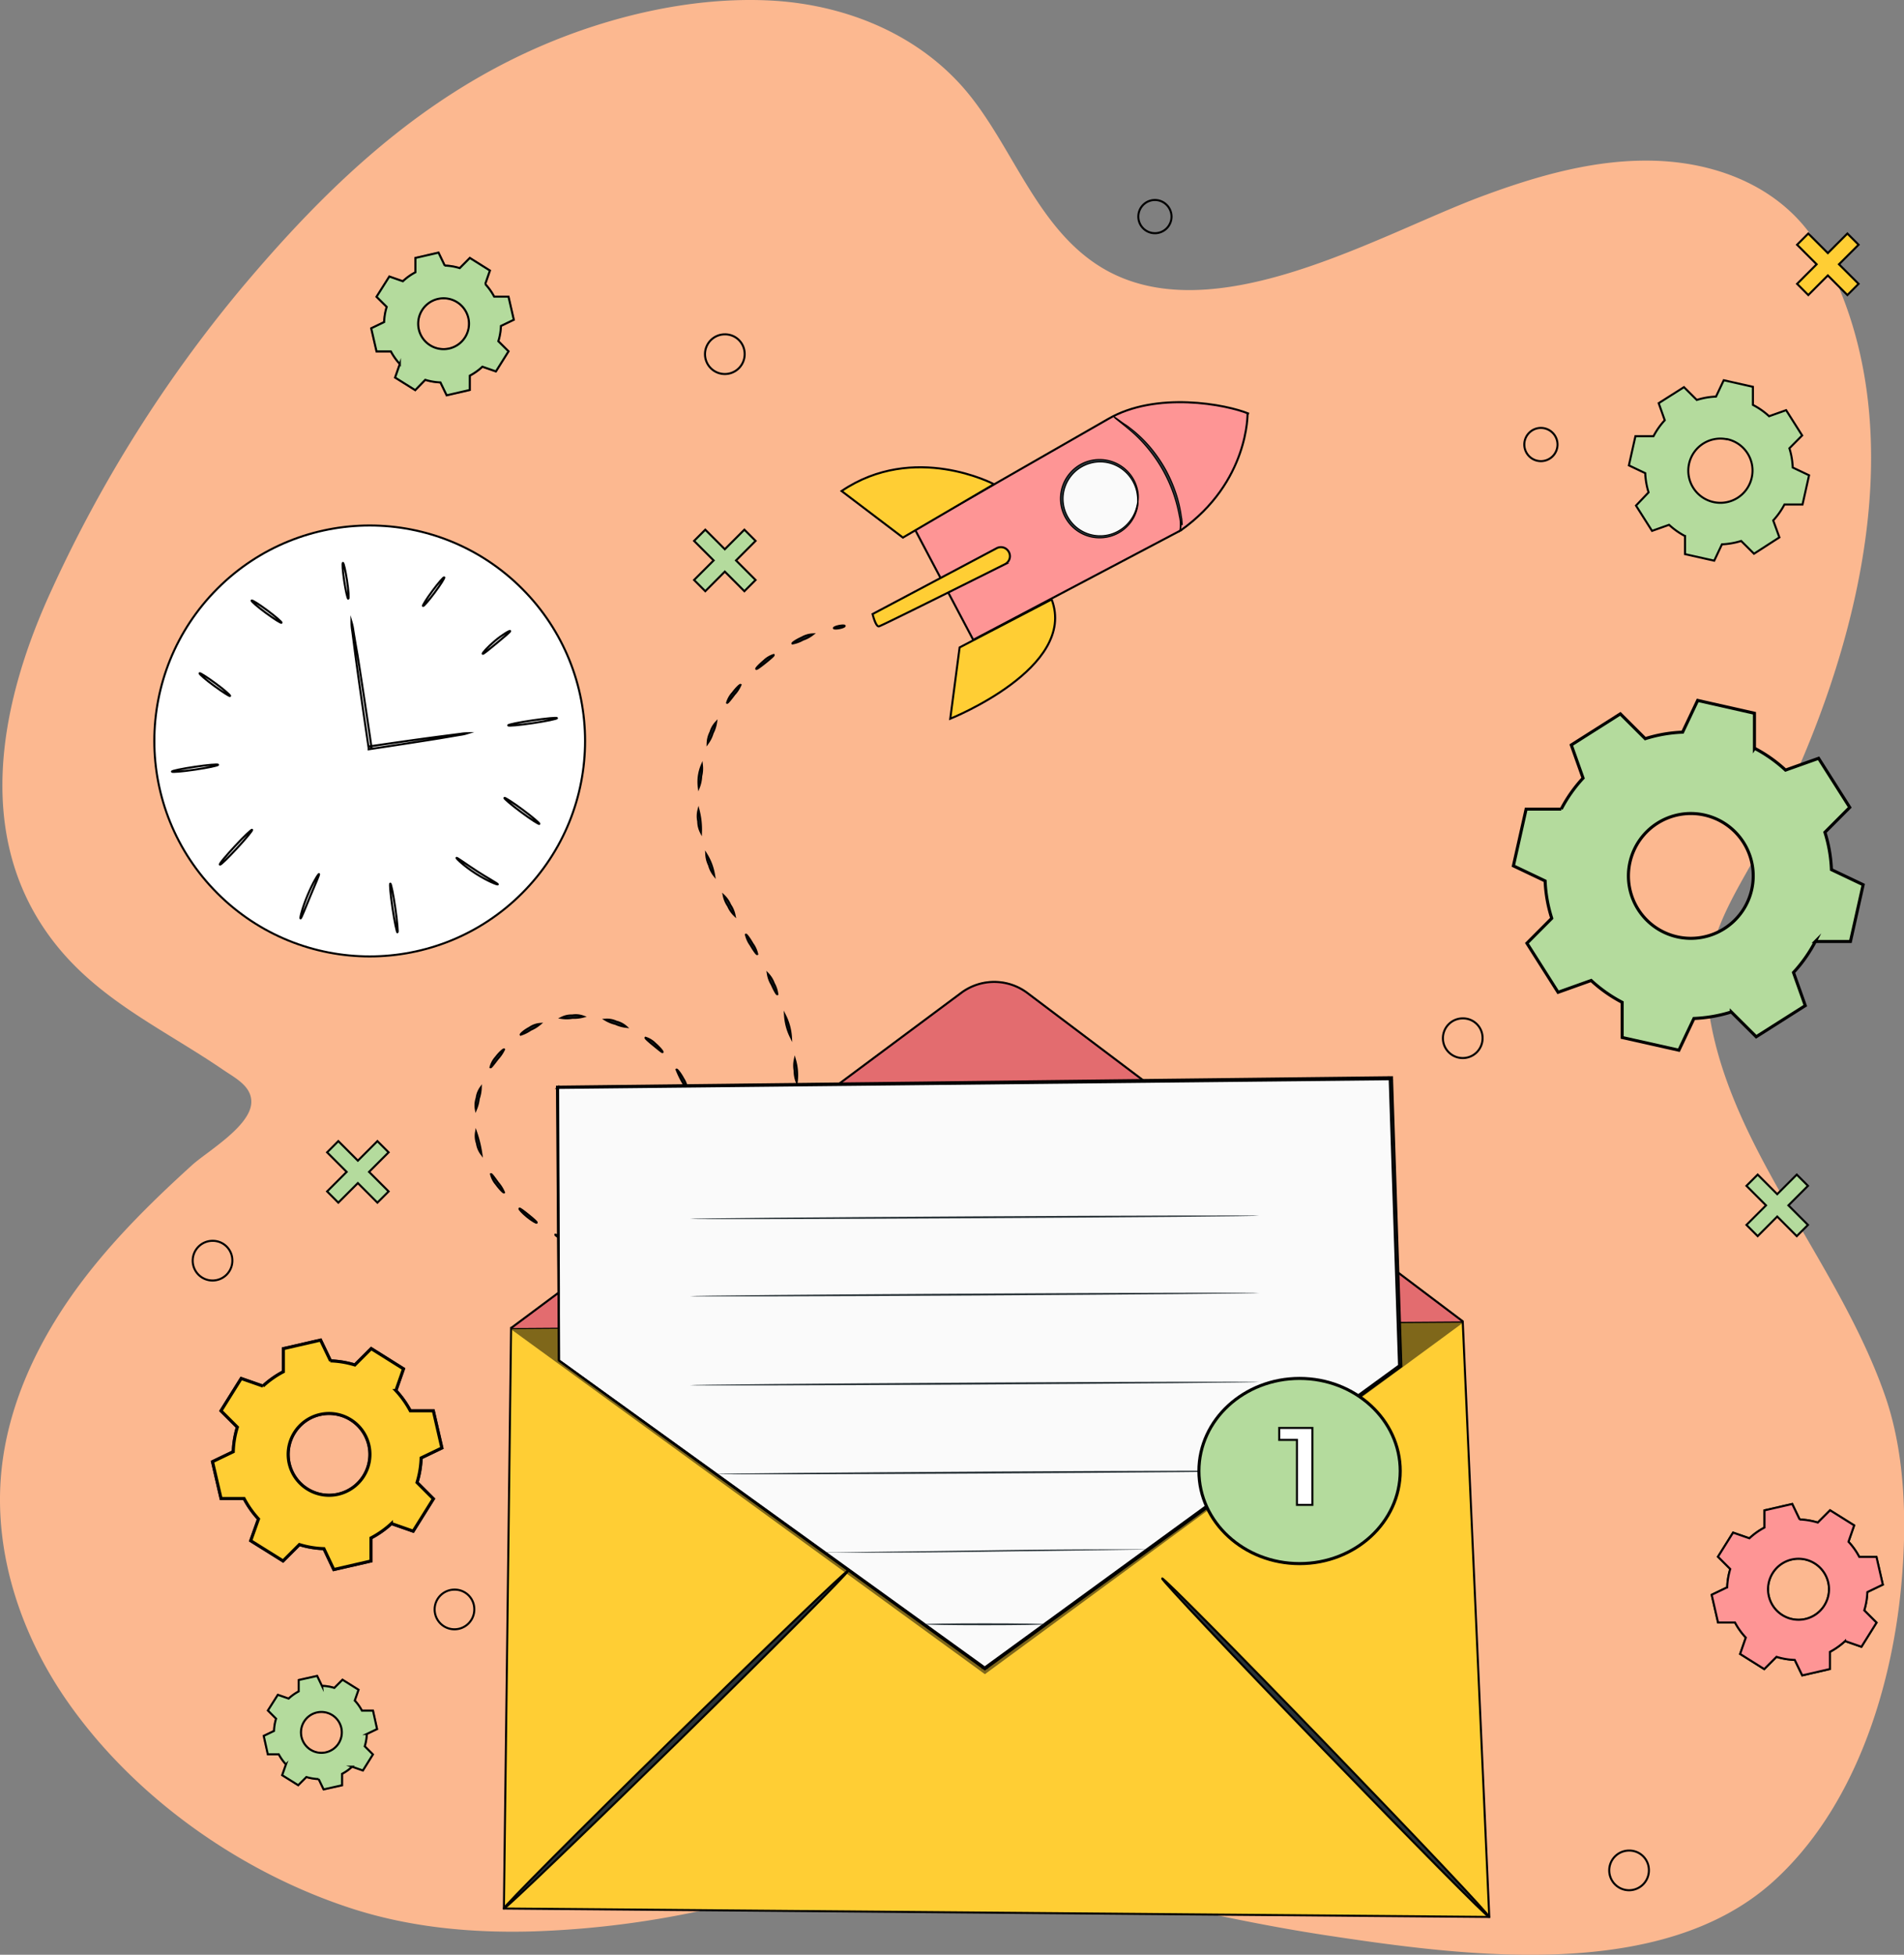 <svg id="Background_Simple" data-name="Background Simple" xmlns="http://www.w3.org/2000/svg" viewBox="0 0 465.71 477.94"><rect x="0" y="0" width="465.71" height="477.94" fill="#808080" stroke="none"/><defs><style>.cls-1{fill:#fcb890;}.cls-2{fill:#fff;}.cls-11,.cls-13,.cls-14,.cls-17,.cls-18,.cls-2,.cls-20,.cls-21,.cls-22,.cls-3,.cls-4,.cls-5,.cls-6,.cls-7,.cls-8,.cls-9{stroke:#000;stroke-miterlimit:10;}.cls-11,.cls-13,.cls-14,.cls-17,.cls-18,.cls-2,.cls-21,.cls-22,.cls-4,.cls-5,.cls-6{stroke-width:0.5px;}.cls-11,.cls-20,.cls-22,.cls-3{fill:#b4db9d;}.cls-20,.cls-3,.cls-9{stroke-width:0.75px;}.cls-11,.cls-13,.cls-3,.cls-9{fill-rule:evenodd;}.cls-19,.cls-4,.cls-8{fill:#283237;}.cls-13,.cls-5{fill:#fe9595;}.cls-6,.cls-9{fill:#ffce34;}.cls-18,.cls-7{fill:#fafafa;}.cls-7,.cls-8{stroke-width:0.25px;}.cls-10{opacity:0.8;}.cls-12{opacity:0.4;}.cls-14{fill:#d75b5f;}.cls-15{opacity:0.3;}.cls-16{opacity:0.5;}.cls-21{fill:none;}</style></defs><title>mensagem3</title><path class="cls-1" d="M146.09,25.87C116.16,38.79,93.51,60.44,72.58,85.38a328.19,328.19,0,0,0-46.16,73.41c-12.21,26.42-19.09,58.56-1.07,84,11.16,15.79,27.7,22.94,43.09,33.45,2.84,1.94,6.83,3.92,6.8,7.78,0,5.87-10.8,12.12-14.5,15.47-9.11,8.26-17.93,16.9-25.52,26.61-11.12,14.22-19.59,31-21.18,49-1.72,19.58,4.94,39.34,16.17,55.46,16.35,23.47,42.25,41.76,69.33,50.6,14.48,4.73,29.84,6.14,45,5.67a230.42,230.42,0,0,0,45.65-6.17c23.13-5.5,47.23-14.27,71.24-9,25.74,5.6,50.88,12.23,77,16.18,33.51,5.06,81.58,11.52,109-13.13,19.67-17.72,28.87-46.32,31.33-71.93,1.46-15.18,1.17-32.28-3.89-46.85C468,336.19,455.47,318,445.64,299.7c-6.08-11.32-11.44-23.34-13.6-36.09-2.37-14.06,1.85-23.2,8.7-35.31,24.48-43.24,44.48-105.51,18.5-152.28-8.16-14.69-24-21.54-40.5-22.1-14.5-.49-28.77,3.59-42.38,8.64-25.57,9.5-66,33.73-93,17.55-15.58-9.34-21.53-28.7-32.49-42.3-11.79-14.62-30-22.05-48.44-23.06C183.52,13.73,163.38,18.41,146.09,25.87Z" transform="translate(-13.77 -14.61)"/><circle class="cls-2" cx="104.2" cy="195.78" r="52.68" transform="translate(-121.69 116.41) rotate(-45)"/><path class="cls-2" d="M128.1,193.89a10,10,0,0,1-1.82.4l-5,.85c-4.29.69-10.28,1.61-17,2.62l-.34.05,0-.34-.5-3.37c-1.11-7.55-2.08-14.39-2.75-19.35-.31-2.39-.56-4.37-.76-5.87a12.81,12.81,0,0,1-.18-2.17,13.25,13.25,0,0,1,.45,2.13c.25,1.49.57,3.46,1,5.84.79,4.94,1.83,11.77,2.95,19.32.17,1.15.33,2.29.49,3.38l-.38-.29c6.76-1,12.75-1.83,17.06-2.4l5.08-.65A12.09,12.09,0,0,1,128.1,193.89Z" transform="translate(-13.77 -14.61)"/><path class="cls-2" d="M97.65,152.24c.19,0,.63,1.91,1,4.33s.5,4.4.31,4.43-.63-1.91-1-4.33S97.46,152.27,97.65,152.24Z" transform="translate(-13.77 -14.61)"/><path class="cls-2" d="M122.43,155.77c.15.12-.89,1.77-2.33,3.71s-2.72,3.41-2.87,3.3.89-1.77,2.33-3.71S122.28,155.66,122.43,155.77Z" transform="translate(-13.77 -14.61)"/><path class="cls-2" d="M138.55,168.9c.11.15-1.39,1.39-3.24,2.92s-3.34,2.78-3.47,2.64,1.17-1.62,3-3.16S138.45,168.74,138.55,168.9Z" transform="translate(-13.77 -14.61)"/><path class="cls-2" d="M150,190.2c0,.19-2.63.73-5.92,1.22s-6,.73-6,.54,2.62-.73,5.92-1.21S150,190,150,190.2Z" transform="translate(-13.77 -14.61)"/><path class="cls-2" d="M67.11,201.61c0,.19-2.47.71-5.59,1.17s-5.66.68-5.69.49,2.48-.71,5.59-1.17S67.08,201.42,67.11,201.61Z" transform="translate(-13.77 -14.61)"/><path class="cls-2" d="M75.43,217.5c.15.13-1.5,2.14-3.69,4.5s-4,4.16-4.19,4,1.52-2.15,3.69-4.5S75.29,217.38,75.43,217.5Z" transform="translate(-13.77 -14.61)"/><path class="cls-2" d="M91.79,228.33c.17.09-.92,2.48-2.16,5.46s-2.17,5.43-2.35,5.37.46-2.63,1.72-5.64S91.63,228.25,91.79,228.33Z" transform="translate(-13.77 -14.61)"/><path class="cls-2" d="M111,242.58c-.19,0-.73-2.62-1.22-5.92s-.73-6-.54-6,.73,2.62,1.21,5.92S111.15,242.56,111,242.58Z" transform="translate(-13.77 -14.61)"/><path class="cls-2" d="M135.53,230.84c-.08.16-2.61-.84-5.42-2.65s-4.78-3.69-4.67-3.82,2.26,1.47,5,3.25S135.61,230.66,135.53,230.84Z" transform="translate(-13.77 -14.61)"/><path class="cls-2" d="M145.69,216.05c-.12.15-2.12-1.14-4.47-2.89s-4.17-3.29-4.06-3.44,2.11,1.14,4.47,2.89S145.8,215.9,145.69,216.05Z" transform="translate(-13.77 -14.61)"/><path class="cls-2" d="M70.05,184.78c-.11.15-1.87-1-3.93-2.5s-3.64-2.9-3.53-3.05,1.88,1,3.93,2.5S70.16,184.62,70.05,184.78Z" transform="translate(-13.77 -14.61)"/><path class="cls-2" d="M82.64,166.88c-.11.15-1.84-.94-3.86-2.43s-3.57-2.83-3.46-3,1.84.93,3.86,2.43S82.75,166.73,82.64,166.88Z" transform="translate(-13.77 -14.61)"/><path class="cls-3" d="M442.92,197.56a34.75,34.75,0,0,1,7.58,5.34l8.09-2.88,7.62,12-6.07,6.09a34.89,34.89,0,0,1,1.59,9.13l7.76,3.69-3.11,13.88h-8.59a34.85,34.85,0,0,1-5.34,7.58l2.88,8.1-12,7.61-6.09-6.06a35.38,35.38,0,0,1-9.14,1.59l-3.68,7.76-13.88-3.11,0-8.6a35,35,0,0,1-7.58-5.34l-8.09,2.89-7.62-12,6.07-6.09A34.82,34.82,0,0,1,391.7,230l-7.76-3.69,3.11-13.87,8.59,0a34.85,34.85,0,0,1,5.34-7.58l-2.88-8.1,12-7.61,6.09,6.07a34.55,34.55,0,0,1,9.14-1.59l3.68-7.76L442.9,189l0,8.59Zm-12.23,16.33a15.26,15.26,0,1,0,11.54,18.22A15.25,15.25,0,0,0,430.69,213.89Z" transform="translate(-13.77 -14.61)"/><path class="cls-4" d="M150.82,403.83c.13-.08.57.36,1,1s.65,1.21.52,1.3-.57-.35-1-1S150.69,403.92,150.82,403.83Z" transform="translate(-13.77 -14.61)"/><path class="cls-4" d="M146.13,393.91a7,7,0,0,1,1.3,2.44,7.09,7.09,0,0,1,.78,2.66,13.57,13.57,0,0,1-2.08-5.1Z" transform="translate(-13.77 -14.61)"/><path class="cls-4" d="M143.57,383.2a7.23,7.23,0,0,1,.78,2.66,7.09,7.09,0,0,1,.23,2.77,7.07,7.07,0,0,1-.78-2.66A6.67,6.67,0,0,1,143.57,383.2Z" transform="translate(-13.77 -14.61)"/><path class="cls-4" d="M143.12,372.19a6.81,6.81,0,0,1,.26,2.76,7.21,7.21,0,0,1-.3,2.76,6.87,6.87,0,0,1-.26-2.76A7,7,0,0,1,143.12,372.19Z" transform="translate(-13.77 -14.61)"/><path class="cls-4" d="M144.81,361.3a13.64,13.64,0,0,1-1.11,5.4,13.64,13.64,0,0,1,1.11-5.4Z" transform="translate(-13.77 -14.61)"/><path class="cls-4" d="M148.64,351a13.45,13.45,0,0,1-2.18,5.05,6.67,6.67,0,0,1,.83-2.64A6.94,6.94,0,0,1,148.64,351Z" transform="translate(-13.77 -14.61)"/><path class="cls-4" d="M154.54,341.78a6.92,6.92,0,0,1-1.37,2.39c-.88,1.22-1.7,2.14-1.82,2.06s.48-1.16,1.37-2.4S154.42,341.68,154.54,341.78Z" transform="translate(-13.77 -14.61)"/><path class="cls-4" d="M161.76,333.57c.11.11-.62,1.09-1.65,2.2s-1.94,1.92-2.05,1.81.62-1.09,1.64-2.2S161.65,333.46,161.76,333.57Z" transform="translate(-13.77 -14.61)"/><path class="cls-4" d="M169.33,325.68c.11.11-.64,1.08-1.69,2.18s-2,1.88-2.09,1.77.65-1.08,1.69-2.17S169.22,325.57,169.33,325.68Z" transform="translate(-13.77 -14.61)"/><path class="cls-4" d="M176.39,317.33a7,7,0,0,1-1.49,2.32c-.94,1.19-1.8,2.07-1.92,2a7,7,0,0,1,1.48-2.32C175.4,318.11,176.26,317.23,176.39,317.33Z" transform="translate(-13.77 -14.61)"/><path class="cls-4" d="M181.85,307.83a6.11,6.11,0,0,1-.89,2.63c-.69,1.37-1.43,2.37-1.56,2.28a8.06,8.06,0,0,1,1-2.54A8.17,8.17,0,0,1,181.85,307.83Z" transform="translate(-13.77 -14.61)"/><path class="cls-4" d="M184.42,297.15a6,6,0,0,1,0,2.79,5.86,5.86,0,0,1-.82,2.66,8.88,8.88,0,0,1,.26-2.75A8.71,8.71,0,0,1,184.42,297.15Z" transform="translate(-13.77 -14.61)"/><path class="cls-4" d="M183.56,286.2a10,10,0,0,1,.86,5.44,22.05,22.05,0,0,1-.86-5.44Z" transform="translate(-13.77 -14.61)"/><path class="cls-4" d="M179.25,276.13c.13-.09.93.87,1.65,2.22a5.82,5.82,0,0,1,.93,2.62,23.41,23.41,0,0,1-2.58-4.84Z" transform="translate(-13.77 -14.61)"/><path class="cls-4" d="M171.67,268.35a5.53,5.53,0,0,1,2.34,1.43c1.17,1,1.93,2,1.82,2.08s-1-.68-2.18-1.64S171.58,268.48,171.67,268.35Z" transform="translate(-13.77 -14.61)"/><path class="cls-4" d="M161.82,263.93a5.37,5.37,0,0,1,2.69.48,5.61,5.61,0,0,1,2.43,1.27,8.47,8.47,0,0,1-2.61-.72A8.91,8.91,0,0,1,161.82,263.93Z" transform="translate(-13.77 -14.61)"/><path class="cls-4" d="M151.08,263.49a5.41,5.41,0,0,1,2.67-.59,5.31,5.31,0,0,1,2.72.27,8.93,8.93,0,0,1-2.69.3A8.57,8.57,0,0,1,151.08,263.49Z" transform="translate(-13.77 -14.61)"/><path class="cls-4" d="M141.13,267.6c-.09-.13.83-1,2.16-1.7a5.15,5.15,0,0,1,2.58-.93,9,9,0,0,1-2.31,1.43A9,9,0,0,1,141.13,267.6Z" transform="translate(-13.77 -14.61)"/><path class="cls-4" d="M133.75,275.57a5.69,5.69,0,0,1,1.31-2.45c.92-1.22,1.87-2,2-1.92a9,9,0,0,1-1.53,2.27C134.61,274.67,133.89,275.65,133.75,275.57Z" transform="translate(-13.77 -14.61)"/><path class="cls-4" d="M130.17,285.89a5.52,5.52,0,0,1,.19-2.78,5.68,5.68,0,0,1,1-2.58,9.18,9.18,0,0,1-.49,2.71A9.34,9.34,0,0,1,130.17,285.89Z" transform="translate(-13.77 -14.61)"/><path class="cls-4" d="M131.51,296.75a5.71,5.71,0,0,1-1.07-2.57,5.56,5.56,0,0,1-.23-2.78,28.22,28.22,0,0,1,1.3,5.35Z" transform="translate(-13.77 -14.61)"/><path class="cls-4" d="M137.05,306.17c-.12.1-1-.76-1.91-2a5.86,5.86,0,0,1-1.27-2.47c.14-.08.86.91,1.73,2.13A8.33,8.33,0,0,1,137.05,306.17Z" transform="translate(-13.77 -14.61)"/><path class="cls-4" d="M145.05,313.56c-.09.13-1.16-.48-2.34-1.44s-2-1.89-1.89-2,1.08.62,2.24,1.56S145.14,313.42,145.05,313.56Z" transform="translate(-13.77 -14.61)"/><path class="cls-4" d="M154.45,319a6.91,6.91,0,0,1-2.55-1c-1.34-.69-2.37-1.36-2.29-1.5a6.67,6.67,0,0,1,2.55,1A6.81,6.81,0,0,1,154.45,319Z" transform="translate(-13.77 -14.61)"/><path class="cls-4" d="M164.75,322.27a10,10,0,0,1-5.24-1.34,17.84,17.84,0,0,1,5.24,1.34Z" transform="translate(-13.77 -14.61)"/><path class="cls-4" d="M175.52,322.77a5.57,5.57,0,0,1-2.69.47,5.66,5.66,0,0,1-2.71-.33,8,8,0,0,1,2.69-.25A8.32,8.32,0,0,1,175.52,322.77Z" transform="translate(-13.77 -14.61)"/><path class="cls-4" d="M185.91,319.88a5.8,5.8,0,0,1-2.41,1.32,5.57,5.57,0,0,1-2.67.57,8.15,8.15,0,0,1,2.48-1.11A7.91,7.91,0,0,1,185.91,319.88Z" transform="translate(-13.77 -14.61)"/><path class="cls-4" d="M194.89,313.8c.1.12-.71,1.06-1.9,2a5.79,5.79,0,0,1-2.37,1.38c-.09-.13.85-.91,2-1.84S194.78,313.68,194.89,313.8Z" transform="translate(-13.77 -14.61)"/><path class="cls-4" d="M201.88,305.42a6.13,6.13,0,0,1-1.32,2.44c-.89,1.23-1.79,2.09-1.91,2a8.39,8.39,0,0,1,1.46-2.33C201,306.3,201.74,305.33,201.88,305.42Z" transform="translate(-13.77 -14.61)"/><path class="cls-4" d="M206.5,295.47a6,6,0,0,1-.65,2.71,5.87,5.87,0,0,1-1.34,2.42,8.23,8.23,0,0,1,.82-2.64A8.52,8.52,0,0,1,206.5,295.47Z" transform="translate(-13.77 -14.61)"/><path class="cls-4" d="M208.53,284.66a6.14,6.14,0,0,1,0,2.78,6.29,6.29,0,0,1-.71,2.69,8.34,8.34,0,0,1,.15-2.77A8.14,8.14,0,0,1,208.53,284.66Z" transform="translate(-13.77 -14.61)"/><path class="cls-4" d="M208.19,273.64a13.47,13.47,0,0,1,.45,5.5,7.23,7.23,0,0,1-.5-2.73A7.09,7.09,0,0,1,208.19,273.64Z" transform="translate(-13.77 -14.61)"/><path class="cls-4" d="M205.79,262.89a13.63,13.63,0,0,1,1.44,5.32,13.63,13.63,0,0,1-1.44-5.32Z" transform="translate(-13.77 -14.61)"/><path class="cls-4" d="M201.59,252.72a6.68,6.68,0,0,1,1.45,2.35,7,7,0,0,1,.86,2.64c-.15.07-.76-1-1.37-2.39A7,7,0,0,1,201.59,252.72Z" transform="translate(-13.77 -14.61)"/><path class="cls-4" d="M196.22,243.14c.13-.08.86.92,1.62,2.23a6.7,6.7,0,0,1,1.14,2.52c-.13.08-.86-.92-1.62-2.23A7,7,0,0,1,196.22,243.14Z" transform="translate(-13.77 -14.61)"/><path class="cls-4" d="M190.8,233.59a6.91,6.91,0,0,1,1.57,2.27,6.78,6.78,0,0,1,1.07,2.55,7,7,0,0,1-1.56-2.27A6.71,6.71,0,0,1,190.8,233.59Z" transform="translate(-13.77 -14.61)"/><path class="cls-4" d="M186.52,223.47a13.74,13.74,0,0,1,1.92,5.16,6.78,6.78,0,0,1-1.23-2.48A6.85,6.85,0,0,1,186.52,223.47Z" transform="translate(-13.77 -14.61)"/><path class="cls-4" d="M184.62,212.64a19,19,0,0,1,.6,5.48,6,6,0,0,1-.66-2.7A6.16,6.16,0,0,1,184.62,212.64Z" transform="translate(-13.77 -14.61)"/><path class="cls-4" d="M185.45,201.66a7.87,7.87,0,0,1-.18,2.76,8.14,8.14,0,0,1-.57,2.7,10.49,10.49,0,0,1,.75-5.46Z" transform="translate(-13.77 -14.61)"/><path class="cls-4" d="M188.92,191.23a8.3,8.3,0,0,1-.85,2.63,8.15,8.15,0,0,1-1.21,2.47,6.3,6.3,0,0,1,.69-2.69A6,6,0,0,1,188.92,191.23Z" transform="translate(-13.77 -14.61)"/><path class="cls-4" d="M194.89,182.07a8,8,0,0,1-1.49,2.31c-.9,1.2-1.66,2.16-1.79,2.07A6,6,0,0,1,193,184C193.87,182.81,194.78,182,194.89,182.07Z" transform="translate(-13.77 -14.61)"/><path class="cls-4" d="M203,174.76c.09.14-.84.93-2,1.86s-2.14,1.66-2.25,1.54.72-1,1.91-2A5.88,5.88,0,0,1,203,174.76Z" transform="translate(-13.77 -14.61)"/><path class="cls-4" d="M212.56,169.72a8,8,0,0,1-2.4,1.29,7.88,7.88,0,0,1-2.55.93c-.08-.14.94-.84,2.32-1.46A5.84,5.84,0,0,1,212.56,169.72Z" transform="translate(-13.77 -14.61)"/><path class="cls-4" d="M220.38,167.65c0,.16-.55.4-1.27.54s-1.35.13-1.38,0,.53-.4,1.27-.54S220.36,167.5,220.38,167.65Z" transform="translate(-13.77 -14.61)"/><path class="cls-5" d="M319.27,115.78c-5.55-2.31-22.78-5.59-34.57,1.34l-47.11,27c.54,1,14.23,26.94,14.23,26.94l51-26.9" transform="translate(-13.77 -14.61)"/><path class="cls-5" d="M318.92,115.64s.39,16.81-16.37,28.67" transform="translate(-13.77 -14.61)"/><path class="cls-6" d="M248.49,172.91l-2.29,17.43s31.15-12.44,24.8-29.17Z" transform="translate(-13.77 -14.61)"/><path class="cls-6" d="M256.89,133s-19.51-10.34-37.27,1.67l15,11.38Z" transform="translate(-13.77 -14.61)"/><path class="cls-6" d="M257.56,148.65l-30.36,16.1s.77,3.19,1.57,3,23.43-11.51,30.81-15.19a2.18,2.18,0,0,0,.8-3.23h0A2.19,2.19,0,0,0,257.56,148.65Z" transform="translate(-13.77 -14.61)"/><circle class="cls-7" cx="282.79" cy="136.6" r="9.33" transform="translate(54.4 351.27) rotate(-72.67)"/><path class="cls-8" d="M292.1,137.27c-.08,0,0-.83-.25-2.27a9.3,9.3,0,0,0-3.05-5.22,9,9,0,0,0-8.47-1.86,9.06,9.06,0,0,0-6.52,8,9.07,9.07,0,0,0,5.31,8.89,9.09,9.09,0,0,0,8.65-.64,9.28,9.28,0,0,0,3.76-4.73c.47-1.39.5-2.22.57-2.21a2.09,2.09,0,0,1,0,.6,7.27,7.27,0,0,1-.33,1.69,9.3,9.3,0,0,1-3.74,5,9.56,9.56,0,0,1-13.38-2.86,9.54,9.54,0,0,1,.82-11.36,9.43,9.43,0,0,1,4.71-3,9.66,9.66,0,0,1,5.06,0,9.52,9.52,0,0,1,3.87,2.11,9.32,9.32,0,0,1,3,5.51,7.26,7.26,0,0,1,.08,1.72A2.53,2.53,0,0,1,292.1,137.27Z" transform="translate(-13.77 -14.61)"/><path class="cls-8" d="M302.32,144.5a8.66,8.66,0,0,0-.08-3.67,36.48,36.48,0,0,0-1.29-5.05,35.91,35.91,0,0,0-6.08-11.15,35.87,35.87,0,0,0-3.54-3.82c-2.18-2-5.1-4.09-5-4.19s1.79,1.25,2.5,1.7a13,13,0,0,1,1.25.88c.47.37,1,.77,1.58,1.28a32,32,0,0,1,3.7,3.79,35.65,35.65,0,0,1,3.63,5.37,36.29,36.29,0,0,1,2.55,6,32.35,32.35,0,0,1,1.17,5.16c.13.74.16,1.43.22,2s-.13-1.88-.13-1.45C302.8,141,302.72,144.15,302.32,144.5Z" transform="translate(-13.77 -14.61)"/><path class="cls-9" d="M94.56,347.35a22.78,22.78,0,0,1,6,1l4-4,7.9,4.95-1.86,5.31a23.39,23.39,0,0,1,3.53,4.95h5.63l2.09,9.08-5.08,2.44a22.31,22.31,0,0,1-1,6l4,4-4.94,7.9-5.32-1.86a23.39,23.39,0,0,1-5,3.53l0,5.63-9.09,2.09L93,393.26a22.37,22.37,0,0,1-6-1l-4,4-7.9-4.94L77,386A23.39,23.39,0,0,1,73.47,381l-5.63,0L65.75,372l5.08-2.44a22.37,22.37,0,0,1,1-6l-4-4,4.94-7.9,5.32,1.86a23,23,0,0,1,5-3.52l0-5.64,9.09-2.09,2.44,5.08ZM92,360.47a10,10,0,1,0,12,7.5A10,10,0,0,0,92,360.47Z" transform="translate(-13.77 -14.61)"/><g class="cls-10"><path class="cls-9" d="M94.56,347.35a22.78,22.78,0,0,1,6,1l4-4,7.9,4.95-1.86,5.31a23.39,23.39,0,0,1,3.53,4.95h5.63l2.09,9.08-5.08,2.44a22.31,22.31,0,0,1-1,6l4,4-4.94,7.9-5.32-1.86a23.39,23.39,0,0,1-5,3.53l0,5.63-9.09,2.09L93,393.26a22.37,22.37,0,0,1-6-1l-4,4-7.9-4.94L77,386A23.39,23.39,0,0,1,73.47,381l-5.63,0L65.75,372l5.08-2.44a22.37,22.37,0,0,1,1-6l-4-4,4.94-7.9,5.32,1.86a23,23,0,0,1,5-3.52l0-5.64,9.09-2.09,2.44,5.08ZM92,360.47a10,10,0,1,0,12,7.5A10,10,0,0,0,92,360.47Z" transform="translate(-13.77 -14.61)"/></g><path class="cls-11" d="M92.54,426.81a11.07,11.07,0,0,1,3,.5l2-2,3.92,2.45-.92,2.64a11.41,11.41,0,0,1,1.75,2.46H105l1,4.51-2.52,1.21a11.33,11.33,0,0,1-.5,3l2,2-2.45,3.92-2.64-.93a10.77,10.77,0,0,1-2.46,1.75v2.8l-4.51,1-1.21-2.52a11.91,11.91,0,0,1-3-.5l-2,2-3.92-2.45.93-2.64a11.36,11.36,0,0,1-1.76-2.46H79.28l-1-4.51,2.52-1.21a11.48,11.48,0,0,1,.5-3l-2-2L81.73,429l2.64.92a11.41,11.41,0,0,1,2.46-1.75v-2.79l4.51-1,1.21,2.52Zm-1.29,6.51a5,5,0,1,0,6,3.72A5,5,0,0,0,91.25,433.32Z" transform="translate(-13.77 -14.61)"/><g class="cls-12"><path class="cls-11" d="M92.54,426.81a11.07,11.07,0,0,1,3,.5l2-2,3.92,2.45-.92,2.64a11.41,11.41,0,0,1,1.75,2.46H105l1,4.51-2.52,1.21a11.33,11.33,0,0,1-.5,3l2,2-2.45,3.92-2.64-.93a10.77,10.77,0,0,1-2.46,1.75v2.8l-4.51,1-1.21-2.52a11.91,11.91,0,0,1-3-.5l-2,2-3.92-2.45.93-2.64a11.36,11.36,0,0,1-1.76-2.46H79.28l-1-4.51,2.52-1.21a11.48,11.48,0,0,1,.5-3l-2-2L81.73,429l2.64.92a11.41,11.41,0,0,1,2.46-1.75v-2.79l4.51-1,1.21,2.52Zm-1.29,6.51a5,5,0,1,0,6,3.72A5,5,0,0,0,91.25,433.32Z" transform="translate(-13.77 -14.61)"/></g><path class="cls-13" d="M453.91,386.13a17.22,17.22,0,0,1,4.48.75l3-3,5.9,3.69-1.39,4a16.77,16.77,0,0,1,2.63,3.7l4.21,0,1.56,6.79-3.79,1.82a17.07,17.07,0,0,1-.75,4.47l3,3-3.69,5.9-4-1.39a17.46,17.46,0,0,1-3.7,2.63l0,4.2-6.78,1.56-1.83-3.78a16.75,16.75,0,0,1-4.47-.76l-3,3-5.89-3.7,1.39-4a16.84,16.84,0,0,1-2.64-3.69H434l-1.56-6.78,3.79-1.82a17.22,17.22,0,0,1,.75-4.48l-3-3,3.69-5.9,4,1.39a16.8,16.8,0,0,1,3.69-2.63V383.9l6.78-1.56,1.82,3.79ZM452,395.92a7.46,7.46,0,1,0,8.95,5.6A7.46,7.46,0,0,0,452,395.92Z" transform="translate(-13.77 -14.61)"/><g class="cls-10"><path class="cls-13" d="M453.91,386.13a17.22,17.22,0,0,1,4.48.75l3-3,5.9,3.69-1.39,4a16.77,16.77,0,0,1,2.63,3.7l4.21,0,1.56,6.79-3.79,1.82a17.07,17.07,0,0,1-.75,4.47l3,3-3.69,5.9-4-1.39a17.46,17.46,0,0,1-3.7,2.63l0,4.2-6.78,1.56-1.83-3.78a16.75,16.75,0,0,1-4.47-.76l-3,3-5.89-3.7,1.39-4a16.84,16.84,0,0,1-2.64-3.69H434l-1.56-6.78,3.79-1.82a17.22,17.22,0,0,1,.75-4.48l-3-3,3.69-5.9,4,1.39a16.8,16.8,0,0,1,3.69-2.63V383.9l6.78-1.56,1.82,3.79ZM452,395.92a7.46,7.46,0,1,0,8.95,5.6A7.46,7.46,0,0,0,452,395.92Z" transform="translate(-13.77 -14.61)"/></g><polygon class="cls-6" points="125.01 324.71 357.78 323.15 364.27 468.7 123.25 466.64 125.01 324.71"/><path class="cls-14" d="M138.79,339.32l110.16-82a13.5,13.5,0,0,1,16,0l106.62,80.38" transform="translate(-13.77 -14.61)"/><g class="cls-15"><path class="cls-5" d="M138.79,339.32l110.16-82a13.5,13.5,0,0,1,16,0l106.62,80.38" transform="translate(-13.77 -14.61)"/></g><path class="cls-4" d="M137,481.26c-.29-.25,18.34-19,41.62-41.79s42.38-41.14,42.67-40.89-18.34,19-41.62,41.79S137.31,481.51,137,481.26Z" transform="translate(-13.77 -14.61)"/><path class="cls-4" d="M378,483.31c-.3.25-18.44-18.09-40.53-40.94s-39.75-41.59-39.45-41.83,18.44,18.08,40.53,40.95S378.34,483.07,378,483.31Z" transform="translate(-13.77 -14.61)"/><g class="cls-16"><polyline class="cls-17" points="357.78 323.15 240.9 409.03 125.01 324.71"/></g><polygon class="cls-18" points="136.73 332.66 136.37 265.8 340.19 263.58 342.49 333.93 240.88 407.9 136.73 332.66"/><path class="cls-4" d="M150.51,347.27s.66.45,1.91,1.35l5.53,4,21,15.13,75.81,54.66h-.26l101.57-74-.09.19c-.44-13.42-.9-27.5-1.37-41.83-.32-9.64-.63-19.18-.93-28.52l.26.23-203.82,2.13.16-.15c.08,21,.14,37.74.19,49.19,0,5.73,0,10.14,0,13.13v3.39c0,.76,0,1.15,0,1.15s0-.38,0-1.14,0-1.89,0-3.37c0-3-.06-7.39-.11-13.1-.08-11.47-.2-28.19-.35-49.25v-.15h.16L354,278h.25v.24c.3,9.34.62,18.87.93,28.52.47,14.32.93,28.4,1.36,41.83v.11l-.1.08L254.79,422.67l-.13.09-.13-.09-75.75-54.84-20.94-15.2-5.48-4C151.13,347.74,150.51,347.27,150.51,347.27Z" transform="translate(-13.77 -14.61)"/><path class="cls-19" d="M321.75,311.86c0,.13-31.17.41-69.61.62s-69.62.28-69.62.15,31.16-.41,69.62-.62S321.75,311.73,321.75,311.86Z" transform="translate(-13.77 -14.61)"/><path class="cls-19" d="M321.75,330.74c0,.13-31.17.41-69.61.63s-69.62.28-69.62.15,31.16-.41,69.62-.62S321.75,330.61,321.75,330.74Z" transform="translate(-13.77 -14.61)"/><path class="cls-19" d="M321.75,352.51c0,.13-31.17.41-69.61.63s-69.62.28-69.62.15,31.16-.41,69.62-.63S321.75,352.38,321.75,352.51Z" transform="translate(-13.77 -14.61)"/><path class="cls-19" d="M321.75,374.28c0,.13-29.73.4-66.41.61s-66.42.26-66.42.13,29.73-.4,66.42-.61S321.75,374.15,321.75,374.28Z" transform="translate(-13.77 -14.61)"/><path class="cls-19" d="M295.68,393.39a7.37,7.37,0,0,1-.81.05l-2.34.06-8.62.13-28.4.37c-11.1.17-21.15.23-28.42.24l-8.61,0-2.35,0a6.38,6.38,0,0,1-.81,0,4.29,4.29,0,0,1,.81-.06l2.34,0,8.61-.13,28.42-.38c11.09-.17,21.14-.23,28.41-.24l8.61,0,2.35,0A5.13,5.13,0,0,1,295.68,393.39Z" transform="translate(-13.77 -14.61)"/><path class="cls-19" d="M269.44,411.75c0,.13-6.64.24-14.84.24s-14.84-.11-14.84-.24,6.64-.23,14.84-.23S269.44,411.62,269.44,411.75Z" transform="translate(-13.77 -14.61)"/><ellipse class="cls-20" cx="317.87" cy="359.67" rx="24.62" ry="22.64"/><path class="cls-2" d="M334.77,363.74v18.82H331V366.67h-4.33v-2.93Z" transform="translate(-13.77 -14.61)"/><path class="cls-11" d="M122.49,79.54a14.15,14.15,0,0,1,3.73.63l2.47-2.49,4.91,3.08-1.15,3.3a14.69,14.69,0,0,1,2.19,3.08h3.5l1.3,5.65-3.15,1.52a14.15,14.15,0,0,1-.63,3.73l2.49,2.47-3.08,4.91-3.31-1.15a14.19,14.19,0,0,1-3.08,2.19l0,3.5-5.66,1.3-1.52-3.15a14.42,14.42,0,0,1-3.72-.63L115.33,110l-4.92-3.08,1.16-3.31a14.43,14.43,0,0,1-2.19-3.08h-3.51l-1.3-5.65,3.16-1.52a14,14,0,0,1,.63-3.72l-2.49-2.47L109,82.22l3.31,1.16a13.7,13.7,0,0,1,3.07-2.19V77.68l5.65-1.3,1.52,3.16Zm-1.62,8.16a6.22,6.22,0,1,0,7.46,4.66A6.22,6.22,0,0,0,120.87,87.7Z" transform="translate(-13.77 -14.61)"/><g class="cls-12"><path class="cls-11" d="M122.49,79.54a14.15,14.15,0,0,1,3.73.63l2.47-2.49,4.91,3.08-1.15,3.3a14.69,14.69,0,0,1,2.19,3.08h3.5l1.3,5.65-3.15,1.52a14.15,14.15,0,0,1-.63,3.73l2.49,2.47-3.08,4.91-3.31-1.15a14.19,14.19,0,0,1-3.08,2.19l0,3.5-5.66,1.3-1.52-3.15a14.42,14.42,0,0,1-3.72-.63L115.33,110l-4.92-3.08,1.16-3.31a14.43,14.43,0,0,1-2.19-3.08h-3.51l-1.3-5.65,3.16-1.52a14,14,0,0,1,.63-3.72l-2.49-2.47L109,82.22l3.31,1.16a13.7,13.7,0,0,1,3.07-2.19V77.68l5.65-1.3,1.52,3.16Zm-1.62,8.16a6.22,6.22,0,1,0,7.46,4.66A6.22,6.22,0,0,0,120.87,87.7Z" transform="translate(-13.77 -14.61)"/></g><path class="cls-11" d="M442.58,113.64a17.65,17.65,0,0,1,3.9,2.74l4.17-1.48,3.92,6.18-3.12,3.14a17.94,17.94,0,0,1,.81,4.7l4,1.9-1.6,7.14h-4.42a18.28,18.28,0,0,1-2.75,3.9L449,146,442.79,150l-3.14-3.12a18.37,18.37,0,0,1-4.7.82l-1.89,4-7.14-1.6v-4.42a18,18,0,0,1-3.9-2.75l-4.17,1.48-3.92-6.18L417,135a18.09,18.09,0,0,1-.81-4.7l-4-1.9,1.6-7.14h4.42a18.28,18.28,0,0,1,2.75-3.9l-1.48-4.17,6.18-3.92,3.14,3.13a17.55,17.55,0,0,1,4.7-.82l1.89-4,7.14,1.61v4.42Zm-6.29,8.4a7.85,7.85,0,1,0,5.94,9.38A7.85,7.85,0,0,0,436.29,122Z" transform="translate(-13.77 -14.61)"/><path class="cls-21" d="M195.91,101.08a4.85,4.85,0,1,1-4.85-4.72A4.78,4.78,0,0,1,195.91,101.08Z" transform="translate(-13.77 -14.61)"/><polygon class="cls-22" points="182.07 129.51 177.29 134.29 172.51 129.51 169.77 132.25 174.55 137.03 169.77 141.81 172.51 144.55 177.29 139.76 182.07 144.55 184.81 141.81 180.03 137.03 184.81 132.25 182.07 129.51"/><polygon class="cls-6" points="451.86 57.1 447.08 61.88 442.3 57.1 439.56 59.84 444.34 64.62 439.56 69.4 442.3 72.14 447.08 67.35 451.86 72.14 454.6 69.4 449.81 64.62 454.6 59.84 451.86 57.1"/><path class="cls-21" d="M394.73,123.34a4.06,4.06,0,1,1-4.05-4.1A4.07,4.07,0,0,1,394.73,123.34Z" transform="translate(-13.77 -14.61)"/><path class="cls-21" d="M300.32,67.61a4.06,4.06,0,1,1-4.06-4.1A4.08,4.08,0,0,1,300.32,67.61Z" transform="translate(-13.77 -14.61)"/><polygon class="cls-22" points="439.48 287.2 434.7 291.98 429.92 287.2 427.18 289.94 431.96 294.72 427.18 299.5 429.92 302.24 434.7 297.45 439.48 302.24 442.22 299.5 437.44 294.72 442.22 289.94 439.48 287.2"/><path class="cls-21" d="M376.4,268.33a4.85,4.85,0,1,1-4.85-4.72A4.78,4.78,0,0,1,376.4,268.33Z" transform="translate(-13.77 -14.61)"/><polygon class="cls-22" points="92.31 279.01 87.53 283.79 82.75 279.01 80.01 281.75 84.79 286.53 80.01 291.31 82.75 294.05 87.53 289.27 92.31 294.05 95.05 291.31 90.27 286.53 95.05 281.75 92.31 279.01"/><path class="cls-21" d="M129.78,408a4.85,4.85,0,1,1-4.85-4.72A4.78,4.78,0,0,1,129.78,408Z" transform="translate(-13.77 -14.61)"/><path class="cls-21" d="M70.6,322.68A4.85,4.85,0,1,1,65.75,318,4.78,4.78,0,0,1,70.6,322.68Z" transform="translate(-13.77 -14.61)"/><path class="cls-21" d="M417.08,471.8a4.85,4.85,0,1,1-4.85-4.72A4.78,4.78,0,0,1,417.08,471.8Z" transform="translate(-13.77 -14.61)"/></svg>